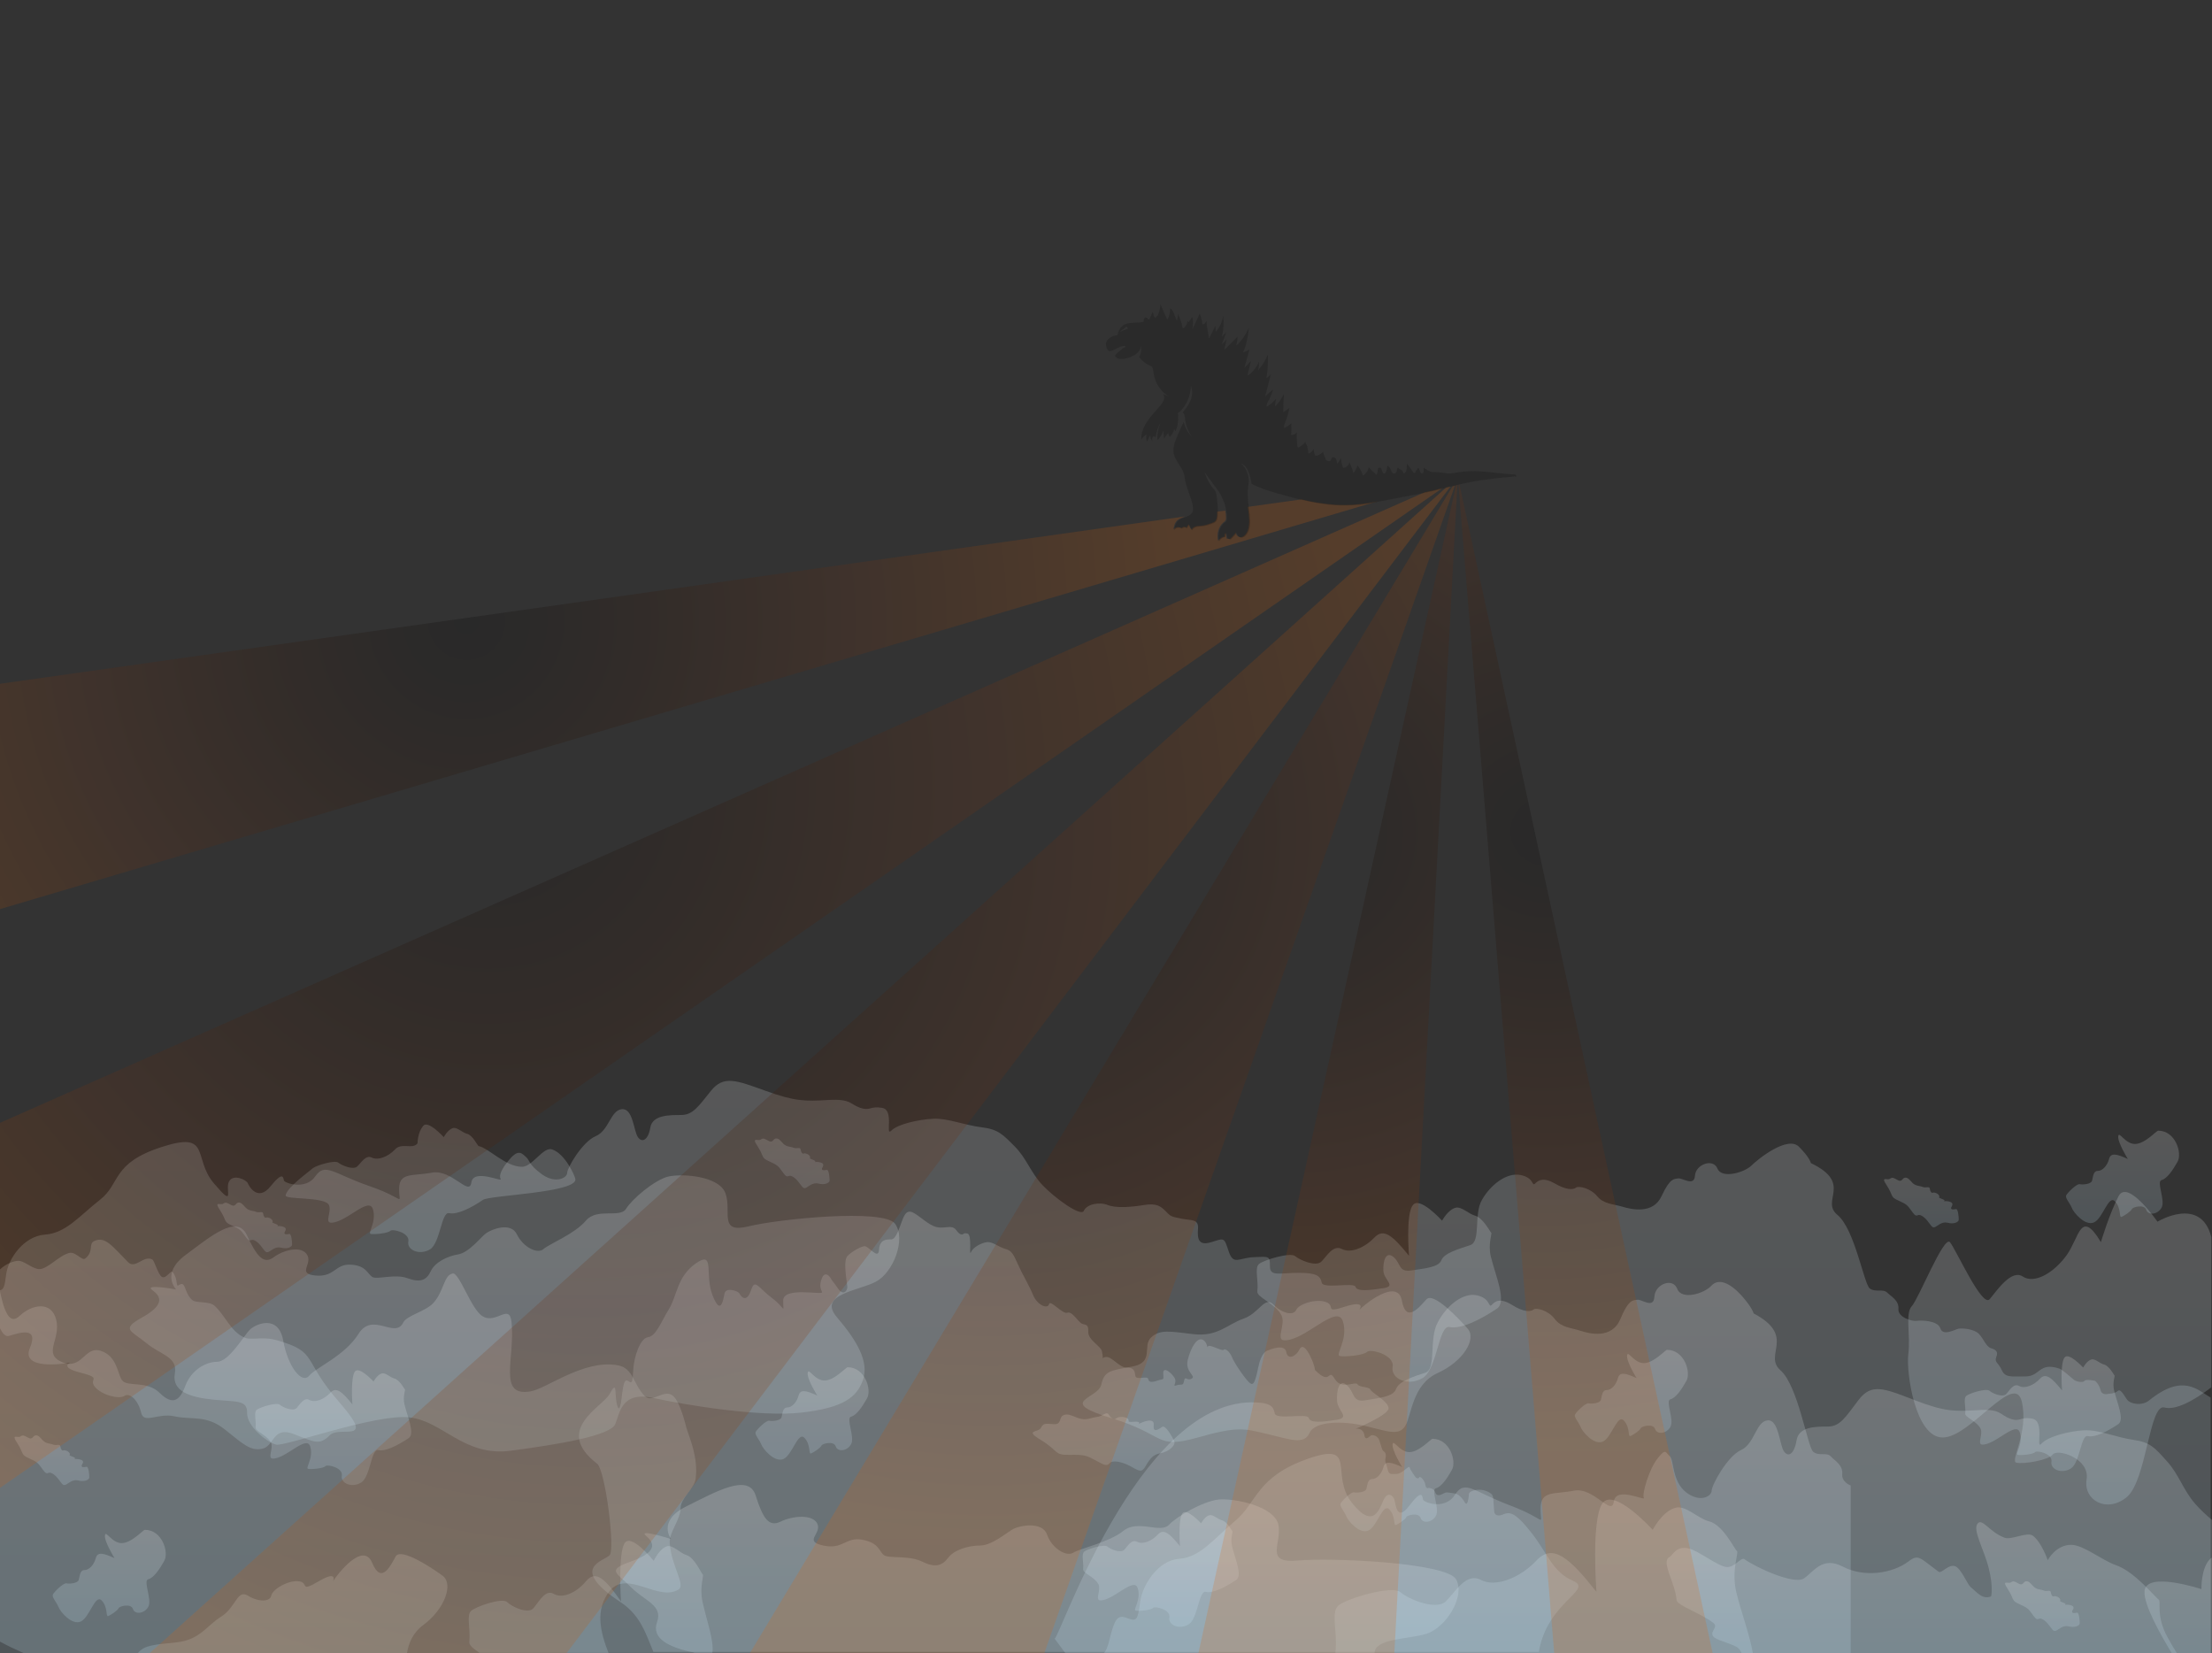 <svg id="master-artboard" xmlns="http://www.w3.org/2000/svg" viewBox="0 0 649 485"><rect x="0" y="0" width="649" height="485" fill="#333333" stroke="none"/><style>.st0{fill:none}.st1,.st2,.st3,.st4,.st5,.st6,.st7{opacity:.18;fill:url(#SVGID_1_);enable-background:new}.st2,.st3,.st4,.st5,.st6,.st7{fill:url(#SVGID_2_)}.st3,.st4,.st5,.st6,.st7{fill:url(#SVGID_3_)}.st4,.st5,.st6,.st7{fill:url(#SVGID_4_)}.st5,.st6,.st7{fill:url(#SVGID_5_)}.st6,.st7{fill:url(#SVGID_6_)}.st7{fill:url(#SVGID_7_)}.st10,.st11,.st12,.st13,.st8,.st9{opacity:.18;fill:url(#SVGID_8_);enable-background:new}.st10,.st11,.st12,.st13,.st9{fill:url(#SVGID_9_)}.st10,.st11,.st12,.st13{fill:url(#SVGID_10_)}.st11,.st12,.st13{fill:url(#SVGID_11_)}.st12,.st13{fill:url(#SVGID_12_)}.st13{fill:url(#SVGID_13_)}.st14,.st15,.st16,.st17,.st18,.st19{opacity:.18;fill:url(#SVGID_14_);enable-background:new}.st15,.st16,.st17,.st18,.st19{fill:url(#SVGID_15_)}.st16,.st17,.st18,.st19{fill:url(#SVGID_16_)}.st17,.st18,.st19{fill:url(#SVGID_17_)}.st18,.st19{fill:url(#SVGID_18_)}.st19{fill:url(#SVGID_19_)}.st20,.st21,.st22,.st23,.st24,.st25{opacity:.18;fill:url(#SVGID_20_);enable-background:new}.st21,.st22,.st23,.st24,.st25{fill:url(#SVGID_21_)}.st22,.st23,.st24,.st25{fill:url(#SVGID_22_)}.st23,.st24,.st25{fill:url(#SVGID_23_)}.st24,.st25{fill:url(#SVGID_24_)}.st25{fill:url(#SVGID_25_)}.st26,.st27,.st28,.st29,.st30,.st31{opacity:.18;fill:url(#SVGID_26_);enable-background:new}.st27,.st28,.st29,.st30,.st31{fill:url(#SVGID_27_)}.st28,.st29,.st30,.st31{fill:url(#SVGID_28_)}.st29,.st30,.st31{fill:url(#SVGID_29_)}.st30,.st31{fill:url(#SVGID_30_)}.st31{fill:url(#SVGID_31_)}.st32{fill:url(#SVGID_32_);fill-opacity:.2}.st33,.st34,.st35{fill:url(#SVGID_33_);fill-opacity:.2}.st34,.st35{fill:url(#SVGID_34_)}.st35{fill:url(#SVGID_35_)}.st36,.st37,.st38{fill:url(#SVGID_36_);fill-opacity:.2}.st37,.st38{fill:url(#SVGID_37_)}.st38{fill:#070707}</style><path class="st0" d="M0 0h649v485H0V0z"/><linearGradient id="SVGID_1_" gradientUnits="userSpaceOnUse" x1="120.69" y1="655.685" x2="120.69" y2="747.37" gradientTransform="matrix(-1 0 0 1 724.988 -306)"><stop offset="0" stop-color="#fff"/><stop offset="1" stop-color="#ccedff"/></linearGradient><path class="st1" d="M559.9 397.2c.7-5.6-1-11.8 1-14 2-2.1 9.4-20.8 11.2-18.8 1.8 2.1 9.5 19.5 11.7 16.7 2.3-2.8 6.4-8.8 9.7-6.6 3.4 2.2 9-1 12.8-6.2s4.1-13.9 10.1-3.9c0 0 2.5-8.4 5.2-13.5s11.4 7.5 11.4 7.5 12.7-7.7 15.8 4.5V407c-5.3 4-10.5 6.8-13.8 5.9-4.4-1.1-5.2 21.5-11 26.3s-12.8 1-11.8-5.2-8.6-9.1-9.9-7.3c-1.3 1.7-8.7 2.9-10.7 2.4-2-.4 3.7-8.8 1.6-17.9-2.1-9.1-15.2 10.6-23.2 10.5-8 .1-10.8-19-10.1-24.5z"/><linearGradient id="SVGID_2_" gradientUnits="userSpaceOnUse" x1="414.968" y1="1845.257" x2="390.574" y2="1891.852" gradientTransform="scale(-1 1) rotate(-27.634 -3029.382 2765.138)"><stop offset="0" stop-color="#fff"/><stop offset="1" stop-color="#ccedff"/></linearGradient><path class="st2" d="M413.4 368.4c-4.7-5.8-7.4-8.3-10.2-5.3-2.8 2.9-6.9 4.7-9.5 3.3-2.6-1.3-4.4 2.1-6 3.7s-6.3-.4-7.7-1.6c-1.4-1.2-9.1 1.1-10.6 2.3-1.4 1.2-.1 4.8-.5 8-.3 1.8 5.4 3.6 7.1 7.1 1.3 2.6-1.8 7.2.8 7.3 6 .2 15.5-10.9 17.2-5.6s-2.4 10-.9 10.2c1.5.3 7-.2 8-1.2.9-1 8.1.8 7.5 4.4s4.7 5.8 8.9 3.2c4.2-2.7 4.6-15.6 7.8-14.9 3.3.7 9-2.1 13.9-5.4 3-2-.4-9.6-1.8-15.3-.9-3.8.5-6.8.1-7-.3-.2-2.4-4.4-4.8-5-1.8-.5-3.9-2.7-5.6-2.3-2.2.5-4 3.8-4 3.8s-6.7-7.4-8.6-4.5c-2.1 2.6-1.1 14.8-1.1 14.8z"/><linearGradient id="SVGID_3_" gradientUnits="userSpaceOnUse" x1="672.12" y1="1954.016" x2="654.718" y2="1987.255" gradientTransform="scale(-1 1) rotate(-27.634 -3029.382 2765.138)"><stop offset="0" stop-color="#fff"/><stop offset="1" stop-color="#ccedff"/></linearGradient><path class="st3" d="M122.5 335.4c-1.4 1.9-4.7-.3-6.6 1.8-2 2.1-4.9 3.3-6.8 2.4-1.8-.9-3.1 1.5-4.3 2.6-1.2 1.1-4.5-.3-5.5-1.1-1-.9-6.5.8-7.5 1.6-1 .9-7.7 5.7-8 8-.2 1.3 11.5.3 12.7 2.8.9 1.9-1.3 5.1.6 5.2 4.3.1 11.1-7.8 12.3-4 1.2 3.8-1.7 7.1-.6 7.3 1.1.2 5-.2 5.7-.9.7-.7 5.8.6 5.3 3.1s3.3 4.2 6.4 2.3c3-1.9 3.3-11.2 5.6-10.6 2.3.5 6.4-1.5 9.9-3.9 2.1-1.4 28.1-2.1 27.1-6.2-.2-1-3-7.3-6.8-8.6-2.6-.9-5.7 5-8.8 5.1-4.9 0-9.8-5.5-12.8-6.1-.3-.1-1.7-3.2-3.4-3.6-1.3-.3-2.8-1.9-4-1.7-1.6.4-2.8 2.7-2.8 2.7s-4.8-5.3-6.1-3.2c-1.6 1.9-1.6 5-1.6 5z"/><linearGradient id="SVGID_4_" gradientUnits="userSpaceOnUse" x1="400.688" y1="605.542" x2="400.688" y2="773.457" gradientTransform="matrix(-1 0 0 1 724.988 -306)"><stop offset="0" stop-color="#fff"/><stop offset="1" stop-color="#ccedff"/></linearGradient><path class="st4" d="M7 485c-2.5-1.1-4.8-2.2-7-3.4V378.5c1.1-.1 1.4-1.3 1.8-4.6.6-4.6 5.1-11.2 11.3-11.7 6.2-.4 10.1-5.4 16.2-10.2 6.2-4.8 3.3-10.7 18.1-15.5s9 3.2 15.4 10.7 3.1 1.7 4.4-.6c1.2-2.3 5.1-.5 5.5.5s3 5.5 6.7.9 3.7-2.5 3.9-1.7c.2.8 6.4 2.9 9.2-1.2 2.9-4.2 5.3-.8 16 2.9s8.6 5.8 8.6.8 3.9-3.7 9.7-4.8c5.8-1 10.9 7.1 11.5 2.9.6-4.2 9.2 0 8.6-1-.6-1 .2-3 2.7-5.9s3.5-1.7 4.7-.6c1.2 1 .6 2.1 4.7 5.1 4.1 2.9 7.4 1 7.4-.4 0-1.5 4.5-9.2 8.4-10.8 3.9-1.7 4.3-7.5 7.6-7.9s3.5 6.2 4.7 8.1 3.1 1 3.7-2.7c.6-3.7 5.5-3.7 9-3.7s5.1-2.5 8.8-7.1 7.4-3.1 16 0 11.5 3.1 18.3 2.7 6.4 1.2 9.5 2.3c3.1 1 2.7-.6 6.4 0s.8 8.5 2.7 6.7c1.8-1.9 8-3.3 12.3-3.5s9.2 1.9 14.2 2.5c4.9.6 6.2 2.1 9.7 5.6s4.7 7.7 8.2 11.4c3.5 3.7 11.3 9.4 12.1 7.5.8-1.9 4.5-2.7 7-1.7s7 .6 10.7 0 4.9.4 6.4 1.9c1.4 1.5 1.6 1.5 4.5 2.1s5.1 0 4.9 2.9 0 5.2 3.9 4 3.7-1.5 5.1 2.7 2.9 1.9 7.4 1.7c4.5-.2 4.7-.4 4.7 2.7s2.9 1.9 8.4 1.9 6.4 1 6.8 2.9 9.5-.2 9.9 1.2c.4 1.5 4.3 1 8.2.4s.2-2.3 0-5 .6-6 2.9-4.2c2.3 1.9 1.4 4.6 5.3 4s8-.9 8.8-3 5.1-3.3 8.4-4.4c3.3-1 1-9 3.5-13.3 2.5-4.4 7.2-8.1 11.3-7.3 4.1.8 3.3 3.5 4.3 2.5s2.5-1.9 5.8 0 5.3 1.9 6.2 1.2c.8-.6 4.3.2 6.2 2.5 1.8 2.3 4.7 2.3 7.4 3.1 2.7.8 9 2.3 11.5-3.1s3.7-5 4.9-5.2c1.2-.2 4.7 2.5 4.9-.8.2-3.3 5.3-5.2 6.6-2.1 1.2 3.1 7.8 1.2 9.9-.8 2.1-2.1 10.7-8.9 14-5.6s3.5 4.8 3.5 4.8c12.5 6 2.7 11 7.8 15.2s7.8 20.4 9.5 21.6c1.6 1.2 3.9 0 5.1 1.2 1.2 1.2 3.5 2.3 3.3 4.8s4.1 3.7 5.3 3.5 6.2-.2 7 2.2c.8 2.4 4.3.3 5.3.1 1-.2 4.5 0 6 1.5 1.4 1.5 2.1 3.7 3.5 4.2 1.4.4 2.3 1 1.6 2.6-.6 1.6.6 1.6 1.6 3.8 1 2.3 2.7 1.9 7 1.9s3.9-4.3 9.9-2.3c1.1.4 3.5 2.7 4.3 3.3.8.6 2.7.9 3.1.3.4-.6 3.1 0 3.1 0s1.2 1 1.6 2.7c.4 1.7 2.3 1.1 2.3 1.1s1.8 0 2.7-.8c.8-.8 1.6.8 2.7 2.4 1 1.5 4.6 2 6.6.3 9.9-8 14.2-3 18-.8v75H7z"/><linearGradient id="SVGID_5_" gradientUnits="userSpaceOnUse" x1="475.685" y1="831.227" x2="487.649" y2="911.334" gradientTransform="scale(-1 1) rotate(8.494 3437.369 -3631.338)"><stop offset="0" stop-color="#fff"/><stop offset="1" stop-color="#ccedff"/></linearGradient><path class="st5" d="M51.7 378.3s-4.6-4.7 2.7-10.1 15.1-12.1 18-5.9 4.9 8.7 7.8 6.6c2.9-2.2 8.2-3.6 9.9-.8 1.7 2.8-3.1 5.6 2.5 6.1s5.7-3.4 10.2-3.2c4.6.2 5 2.7 6.4 3.6s6.7-1 10.4.4c3.8 1.4 5.6.5 6.8-2.1 1.2-2.6 4.9-4.4 8-4.9 3.2-.5 6.7-5.1 8.2-6.2s7.3-3.5 9.1.4c1.9 3.8 6.1 5.8 7.8 4.2 1.7-1.5 9.1-4.4 12.4-8.3 3.3-3.9 10-.6 11.8-3.5s8.2-8.3 12.2-9.4c4.1-1 15.2-.3 17 5s-2.1 11.7 6.6 9.6c8.8-2.2 39.8-5.3 43.1-.8s-.5 14.3-5.6 17-17.3 3.7-11.4 10.5c5.9 6.9 9.4 13 7.6 18.3-1.8 5.2-5.9 8.2-18 9.6s-34.1-2.2-43.5-4.3c-9.4-2-9.8 4.3-11.2 7.7-1.4 3.4-17 6-30.7 7.8s-19.8-8.7-29.7-9.8c-9.9-1.1-36.4 8.6-39.1 8-2.7-.7-8.6-5.4-8.5-9.3s-3.1-3.2-10-3.9c-6.9-.7-12.1-2.5-11.2-7.6.9-5.1-4.1-5.4-8.5-9.1-4.4-3.6-7.4-3.9-1.1-7.4s5.9-6 3-8c-2.7-2 7-.2 7-.2z"/><linearGradient id="SVGID_6_" gradientUnits="userSpaceOnUse" x1="557.405" y1="797.958" x2="547.397" y2="841.138" gradientTransform="scale(-1 1) rotate(-13.05 -1740.48 4662.649)"><stop offset="0" stop-color="#fff"/><stop offset="1" stop-color="#ccedff"/></linearGradient><path class="st6" d="M398.8 384.3s2.3-3-4.1-1c-6.4 2.1-2.7-.2-5.6-1.3-2.9-1.1-8 .5-8.8 2.3s-4.2 1-6.7-1.6c-2.6-2.6-4.1 2.6-8.9 4.2-4.7 1.7-7.5 5.3-14.5 4.5-6.9-.8-9.9-1.5-12.5 1s1.1 7.3-5.5 8.5-8.2 1.3-9.1 5.4c-1 4.1-13.3 4.8 2.9 9.7 16.2 4.9 12.8 9.2 25.1 5.8 12.2-3.5 14-2.7 20.8-1.1 6.7 1.6 10.7 3.2 12.3-.3 1.6-3.6 9.9-3.6 16.3-2.1s9.9 3.1 11.8 0 2-12.1 9.5-15.5 11.4-9.9 8.9-12.9c-2.5-2.9-10.1-11-12.2-8.7s-6 7.2-7.2.3c-1.3-6.7-11 1.2-12.5 2.8z"/><linearGradient id="SVGID_7_" gradientUnits="userSpaceOnUse" x1="298.788" y1="684.649" x2="298.788" y2="793.796" gradientTransform="matrix(-1 0 0 1 724.988 -306)"><stop offset="0" stop-color="#fff"/><stop offset="1" stop-color="#ccedff"/></linearGradient><path class="st7" d="M367.1 411.4c5.6 0 6.5 1.1 6.9 3.2s9.6-.2 10 1.4 4.4 1.1 8.3.5c3.9-.7.2-2.5 0-5.5s.6-6.7 2.9-4.6 1.5 5.1 5.4 4.4c4-.7 8.2-1 9-3.3s5.2-3.7 8.6-4.8c3.3-1.1 1-9.9 3.6-14.7 2.5-4.8 7.3-8.9 11.5-8s3.3 3.9 4.4 2.8c1-1.1 2.5-2.1 5.9 0 3.3 2.1 5.4 2.1 6.3 1.4.8-.7 4.4.2 6.3 2.8 1.9 2.5 4.8 2.5 7.5 3.4s9.2 2.5 11.7-3.4c2.5-6 3.8-5.5 5-5.7 1.3-.2 4.8 2.8 5-.9.2-3.7 5.4-5.7 6.7-2.3 1.3 3.4 7.9 1.4 10-.9s5.4-.9 8.8 2.8c3.3 3.7 3.6 5.3 3.6 5.3 12.7 6.7 2.7 12.2 7.9 16.7 5.2 4.6 7.9 22.5 9.6 23.9 1.7 1.4 4 0 5.2 1.4 1.3 1.4 3.6 2.5 3.3 5.3-.1 1.5 1.1 2.6 2.5 3.2V485H312.6l-3.2-4.3c1.2.8 24.3-69 57.7-69.3z"/><linearGradient id="SVGID_8_" gradientUnits="userSpaceOnUse" x1="102.243" y1="637.7" x2="102.243" y2="664.916" gradientTransform="matrix(-1 0 0 1 724.988 -306)"><stop offset="0" stop-color="#fff"/><stop offset="1" stop-color="#ccedff"/></linearGradient><path class="st8" d="M624.3 340c-3.3-1.5-5-1.9-5.5 0s-1.9 3.5-3.3 3.5-1.4 1.9-1.7 2.9-2.8 1.2-3.6 1c-.9-.2-3.6 2.5-4 3.3-.3.8 1 2.1 1.6 3.5.5 1.5 4 5.6 6.6 4.4s4.2-8.1 6.1-6.2c1.9 1.9 1.2 4.8 1.9 4.6.7-.2 2.9-1.7 3.1-2.3.2-.6 3.6-1.5 4.2.2.5 1.7 3.3 1.5 4.5-.6s-1.6-7.7 0-8.1 3.3-2.9 4.7-5.4-.6-9.1-5.7-9.1c-.5 0-3.9 3.9-6.8 3.9s-4.7-3.9-4.9-2.3c-.3 1.7 2.8 6.7 2.8 6.7z"/><linearGradient id="SVGID_9_" gradientUnits="userSpaceOnUse" x1="238.588" y1="707.259" x2="238.588" y2="784.818" gradientTransform="matrix(-1 0 0 1 724.988 -306)"><stop offset="0" stop-color="#fff"/><stop offset="1" stop-color="#ccedff"/></linearGradient><path class="st9" d="M323.8 485c.6-.5 1.2-1.7 1.7-3.9 1.5-6 2.3-7.6 5.2-6.4 2.9 1.1 3.1.5 3.8-4.6.6-5 5.2-12.4 11.5-12.8 6.3-.5 10.2-6 16.5-11.2 6.3-5.3 6.1-12.8 21.1-18.1 15-5.3 6.5 4.6 13 12.8 6.5 8.3 8.2 1.6 9.4-.9 1.3-2.5 2.7-1.1 3.1 0s.6 6.9 4.4 1.8c3.8-5 3.8-2.8 4-1.8.2.9 6.5 3.2 9.4-1.4s5.4-.9 16.3 3.2 8.8 6.4 8.8.9 4-4.1 9.8-5.3c5.9-1.1 11.1 7.8 11.7 3.2.6-4.6 9.4 0 8.8-1.1s1.5-8.3 4-11.5 2.3-1.8 3.6-.7c1.3 1.1.6 7.3 4.8 10.6 4.2 3.2 7.5 1.1 7.5-.5s4.6-10.1 8.6-11.9c4-1.8 4.4-8.3 7.7-8.7 3.3-.5 3.6 6.9 4.8 8.9 1.3 2.1 3.1 1.1 3.8-3 .6-4.1 5.6-4.1 9.2-4.1 3.6 0 5.2-2.8 9-7.8s7.5-3.4 16.3 0 11.7 3.4 18.6 3c6.9-.5 6.5 1.4 9.6 2.5s2.7-.7 6.5 0 .8 9.4 2.7 7.3 8.2-3.7 12.5-3.9c4.4-.2 9.4 2.1 14.4 2.8 5 .7 6.3 2.3 9.8 6.2 3.6 3.9 4.8 8.5 8.4 12.6 1.3 1.5 3.1 3.2 4.9 4.7V485H323.8z"/><linearGradient id="SVGID_10_" gradientUnits="userSpaceOnUse" x1="272.053" y1="745.79" x2="272.053" y2="791.035" gradientTransform="matrix(-1 0 0 1 724.988 -306)"><stop offset="0" stop-color="#fff"/><stop offset="1" stop-color="#ccedff"/></linearGradient><path class="st10" d="M391.8 484.8c.8-5.5-1.5-11.7.9-13.8 2.5-2.1 15.8-6 18.2-3.9 2.4 2.1 10.4 5.4 13.3 2.7 2.8-2.7 5.9-8.6 10.3-6.3s11.6-.7 16.3-5.7c4.8-5.1 9.6-.9 17.6 9.2 0 0-1.6-20.9 1.7-25.9s14.8 7.7 14.8 7.7 2.9-5.6 6.8-6.5c3-.7 6.5 3.2 9.7 4 4.2 1 7.6 8.4 8.2 8.7.7.3-1.7 5.5-.2 12 1.4 5.8 4 12.7 4.9 18.1H391.8v-.3z"/><linearGradient id="SVGID_11_" gradientUnits="userSpaceOnUse" x1="85.945" y1="763.052" x2="85.945" y2="791.052" gradientTransform="matrix(-1 0 0 1 724.988 -306)"><stop offset="0" stop-color="#fff"/><stop offset="1" stop-color="#ccedff"/></linearGradient><path class="st11" d="M637.2 485c-3.4-5.6-8.3-14.3-8-18.2.4-6 16.7-.6 16.7-.6s-.2-6.4 2.7-9c.1-.1.2-.2.3-.2v28h-11.7z"/><linearGradient id="SVGID_12_" gradientUnits="userSpaceOnUse" x1="672.787" y1="669.863" x2="672.787" y2="731.584" gradientTransform="matrix(-1 0 0 1 724.988 -306)"><stop offset="0" stop-color="#fff"/><stop offset="1" stop-color="#ccedff"/></linearGradient><path class="st12" d="M0 372.4c1.3-1.2 3-2.2 5-2.5 1.9-.3 4 2.1 6.3 2.4 2.4.3 5.9-3.9 8.9-4.7 2-.6 3.8 2.4 4.8 1.6 2.6-2 .9-4.3 2.6-5.1 3.3-1.6 5.4 1.6 10 6.2 2.1 2.1 4.6-2.2 7.1-.8.6.3 1.7 4.5 2.8 5.1 1.3.7 2.6-2.2 3.2-1.4 1.7 2.3.7 4.5 1.8 3.8 2.1-1.4 1.4 2.1 3.8 4.3 1.2 1.2 5.1.2 6.8 1.9 3.1 3 4.6 7.3 8.4 9.1 2.2 1.1 5.3-.4 9.8.9 12.2 3.5 7.1 5.4 18.2 18.1s.3 6.8-2.7 9.7c-3 3-4.3 2.2-10.6-.3-6.2-2.4-5.7 3.5-9.2 4.3s-5.7-1.4-11.1-5.7c-5.4-4.3-9.8-2.7-14.7-3.8-4.9-1.1-9 2.4-9.8-1.1s-3.3-6-4.9-4.9c-1.6 1.1-6.8-.3-8.7-2.7-1.9-2.4 2.4-2.4-4.1-4.1-6.5-1.6-3-3-3-3-2.2.5-14.7 2.2-11.9-4.3 2.7-6.5-3.3-4.3-6.2-3.5-1 .3-1.8-.7-2.6-2.2v-17.3z"/><linearGradient id="SVGID_13_" gradientUnits="userSpaceOnUse" x1="408.5" y1="661.599" x2="408.5" y2="791.035" gradientTransform="matrix(-1 0 0 1 724.988 -306)"><stop offset="0" stop-color="#fff"/><stop offset="1" stop-color="#ccedff"/></linearGradient><path class="st13" d="M178.9 456.2c1.6-1.8-1.3-24.9-3.7-26.8-13-10 1.6-16.6 3.7-20.5 2.1-3.9 1.5-.7 1.9 2s1.1 3.6 1.6-.9c.5-4.4.9-5.6 2-4.8 1.1.8 1.2.3 1.4-3.4.2-3.7 2-9.2 4.3-9.5 2.4-.3 3.8-4.4 6.2-8.3s2.3-9.5 7.9-13.4c5.7-3.9 2.4 3.4 4.9 9.5 2.4 6.1 3.1 1.2 3.5-.7.5-1.9 4-.6 4.3 0 .9 1.7 2.4 2.4 3.5-1s2-.7 6.1 2.4 3.3 4.8 3.3.7 11.6-1.5 11.4-2.4c-.2-.8-1-1.6-.1-4s2.4-.7 2.8.2c.5.8.3.3 1.9 2.6 1.6 2.4 2.8.8 2.8-.3 0-1.2-1.4-7.8.1-9.2 1.5-1.4 3.5-2.5 4.8-2.8s4.2 4.2 4.4 1.1 2.1-3.1 3.5-3.1c1.3 0 2-2 3.4-5.8 1.4-3.7 2.8-2.5 6.1 0s4.4 2.5 7 2.2 2.4 1 3.6 1.9c1.2.8 1-.5 2.4 0s.3 7 1 5.4c.7-1.5 3.1-2.7 4.7-2.9 1.6-.2 3.5 1.5 5.4 2s2.4 1.7 3.7 4.6c1.3 2.9 3.1 5.8 4.4 8.9s4.3 4.2 4.7 2.7c.3-1.5 4 3.1 5.4 2.5 1.4-.5 3.1 2.7 4.2 3.2s2 0 1.9 2.4 3.7 4.2 4 5.7c.7 3.4-.5 1.8 1.2 1.7 1.7-.2 3.9 3.1 6 3.1s2.4.8 2.6 2.4c.2 1.5 3.6-.2 3.8 1 .2 1.2 1.6.8 3.1.3s1.4.2 1.3-2 2.4-.2 3.3 1.3-.9 2.7.6 2.2 1.9.4 2.2-1.3c.3-1.7 1 .2 2.3-.7 1.3-.8-2.1-1.9-1.2-5.5s2.7-6.6 4.3-5.9c1.6.7 1.3 2.9 1.6 2 .4-.8 4.2 1.5 4.6 1 .3-.5 1.6.2 2.4 2 .7 1.9 4.4 7.2 5.4 7.8 1 .7 1.5-.4 2.4-4.8s2.6-4.8 3-4.9c.5-.2 4.8-2 5.2.6.5 2.5 3 1 3.8-.7s2-.7 3.3 2 1.3 3.9 1.3 3.9c4.8 4.9 3.8-.8 5.8 2.6s6 .6 6.7 1.6c.6 1 3.3.6 3.8 1.6s5.4 3.5 5.3 5.5-10.2 6.2-9.8 6c.5-.2 2.4-.2 2.7 1.8.3 2 1.6.2 2 .1.4-.2 1.7 0 2.3 1.2.5 1.2.8 3.1 1.3 3.4s.9.8.6 2.1c-.2 1.3.2 1.3.6 3.1.4 1.9 1 1.5 2.7 1.5 1.6 0 3.6-2.7 3.8-1.9.2.8 1.3 2.2 1.6 2.7.3.5 1 .7 1.2.2s1.6.8 1.8 2.2c.2 1.3.9.9.9.9s1.6 0 2 1.3 1.6.8 2.5.3 1.3-.2 3.1 0 3.1 2.7 3.1 2.7c.3.5.9 1 1.2-2.6.1-.9 3.7-2.1 6.5 0 .9.7.6 2.6.9 5.2.2 1.8 2.3 1 2.3 1 2.1-.9 3.5-1.2 8.5 5.1s6.2 11.6 12.4 14.3c6 2.6-7.7 6.2-10.1 20.8H191.7c-2.2-5.2-3.7-10.6-9.5-14.5-15.7-10.3-4.9-12.1-3.3-13.9z"/><linearGradient id="SVGID_14_" gradientUnits="userSpaceOnUse" x1="551.675" y1="753.505" x2="551.675" y2="786.412" gradientTransform="matrix(-1 0 0 1 724.988 -306)"><stop offset="0" stop-color="#fff"/><stop offset="1" stop-color="#ccedff"/></linearGradient><path class="st14" d="M137.7 481.6c.4-3.6-.9-7.7.5-9s9.2-4 10.6-2.6c1.4 1.4 6.1 3.6 7.7 1.8 1.6-1.8 3.5-5.7 6-4.2 2.6 1.5 6.7-.4 9.5-3.8 2.8-3.3 5.6-.6 10.2 6 0 0-.9-13.7 1-17s8.6 5.1 8.6 5.1 1.7-3.7 4-4.3c1.7-.4 3.8 2.1 5.6 2.6 2.4.7 4.4 5.5 4.8 5.7.4.2-1 3.6-.1 7.9 1.1 5.2 3.5 11.6 2.9 15.1h-68.3c-1.7-1.2-3.2-2.2-3-3.3z"/><linearGradient id="SVGID_15_" gradientUnits="userSpaceOnUse" x1="420.661" y1="746.924" x2="420.661" y2="796.257" gradientTransform="matrix(-1 0 0 1 724.988 -306)"><stop offset="0" stop-color="#fff"/><stop offset="1" stop-color="#ccedff"/></linearGradient><path class="st15" d="M192.8 475.8c1.7-4.9-3.5-6-7.7-10.2-4.2-4.3-7.3-4.9 0-7.5s7.3-5.1 4.5-7.5c-2.8-2.3 7.3.9 7.3.9s-4.2-5.3 4.5-9.6 18.2-9.8 20.3-3.2c2.1 6.6 3.8 9.4 7.3 7.7 3.5-1.7 9.4-2.3 10.8.6 1.4 3-4.2 5.1 1.7 6.4s6.6-2.6 11.5-1.7c4.9.9 4.9 3.4 6.3 4.5s7.3 0 11.2 1.9c3.8 1.9 5.9 1.3 7.7-1.1 1.7-2.3 5.9-3.6 9.4-3.6s8-4 9.8-4.9c1.7-.9 8.4-2.3 9.8 1.7s5.6 6.6 7.7 5.3c2.1-1.3 10.5-3 14.7-6.4s10.8.8 13.3-1.7c2.4-2.6 10.1-7 14.7-7.5 4.5-.4 16.4 1.9 17.5 7.5 1 5.5-4.2 11.3 5.6 10.4 9.8-.9 43.7.6 46.5 5.5s-2.8 14.1-8.7 16c-5 1.6-15.1 1.3-15.2 5.6H203.9c-.1 0-.2 0-.3-.1-7.3-1.5-12.6-4.1-10.8-9z"/><linearGradient id="SVGID_16_" gradientUnits="userSpaceOnUse" x1="622.863" y1="679.59" x2="622.863" y2="791.1" gradientTransform="matrix(-1 0 0 1 724.988 -306)"><stop offset="0" stop-color="#fff"/><stop offset="1" stop-color="#ccedff"/></linearGradient><path class="st16" d="M5.8 386c3.5-3.3 9.3-4.5 10.7 1.2 1.4 5.8-4.1 9.9 1.7 12.4 5.9 2.5 6.6-4.9 11.4-3.3s4.8 6.6 6.2 8.6c1.4 2.1 7.3 0 11 3.7 3.8 3.7 5.9 2.5 7.6-2.1 1.7-4.5 5.9-7 9.3-7 3.5 0 7.9-7.8 9.7-9.5 1.7-1.6 8.3-4.5 9.7 3.3 1.4 7.8 5.5 12.8 7.6 10.3s10.4-5.8 14.5-12.3c4.1-6.6 10.7 1.6 13.1-3.3 1-2.1 6.7-3.3 8.9-5.8 3.1-3.5 3-8.1 5.6-8.6 2-.4 5.5 10.8 8.9 12.6 4 2.3 7.8-4.1 8.4 1.8 1 10.7-4.1 21.8 5.5 20.2 4.8-.8 15.6-9.4 25.5-7.7 4.8.8 4.5 5.4 8.1 9.1 2.1 2.1 5.4-2 8-.3 2.2 1.4 3.9 8.5 4.2 9.6.9 3 3.5 8.6 2.7 14.9-.3 2.8-4.3 5.6-4.4 8.5 0 3.6-3.5 7.2-3.2 10.5.5 6.7 4.7 12.1 2.6 13.5-5.9 3.7-15.1-5.9-20.2.4-4.4 5.5-2.8 12-.3 18.4H0V378.9c1.5 7.1 3.2 9.6 5.8 7.1z"/><linearGradient id="SVGID_17_" gradientUnits="userSpaceOnUse" x1="639.157" y1="761.856" x2="639.157" y2="791.035" gradientTransform="matrix(-1 0 0 1 724.988 -306)"><stop offset="0" stop-color="#fff"/><stop offset="1" stop-color="#ccedff"/></linearGradient><path class="st17" d="M51.9 481.8c6.9-.8 8.8-5 13.1-7.6 4.2-2.7 4.6-8 7.7-6.1s6.5 1.9 6.9 0 5-4.6 8.1-4.2 0 3.4 5.8 0 4.2 0 4.2 0c1.2-1.9 8.8-11.9 11.5-5.4s5.4.8 6.9-1.9 10.7 3.4 13.8 5.7c3.1 2.3.8 9.6-5.8 14.5-3 2.2-4.2 5.3-4.7 8.2h-79c2-2.5 5.1-2.5 11.5-3.2z"/><linearGradient id="SVGID_18_" gradientUnits="userSpaceOnUse" x1="161.147" y1="752.469" x2="161.147" y2="791.035" gradientTransform="matrix(-1 0 0 1 724.988 -306)"><stop offset="0" stop-color="#fff"/><stop offset="1" stop-color="#ccedff"/></linearGradient><path class="st18" d="M503 480.4c-1.9-1.5 1.3-2.9-.2-4.2-3.4-2.8-10.8-5.2-10.9-6.8-.3-4.9-4.7-11.3-2.1-12.6 1.1-.6 2-3.5 5.8-2.5 2.8.7 8.3 5.1 10.9 5.4 2.4.3 4.3-3 5.3-2.3 3.5 2.5 14.4 7.5 17.4 5.7 2.9-1.9 5.4-6.7 11.5-3.5s14.4 2.1 19.2-1.5c3-2.3 3.3-1.1 8.9 3 .9.6 2.9-2.4 4.9-1.6 1.7.7 3.5 5.2 4.4 6 1.9 1.6 3.6 3.9 6.1 2.8 0 0 .7-2.6-.7-8.2-1.3-5.4-4.8-11.2-3.3-13.1 1.4-1.8 3.4 2.4 7.9 4.1 2 .8 6.6-1.8 8.3-.6 2.6 1.9 4.4 7.2 4.4 7.2s2.4-4.6 7-4.5c3.6.1 9 4.6 13.1 6 5.5 1.9 11.6 9.6 12.4 10 .9.5-.9 4.8 2.7 11.2.8 1.5 1.7 3 2.7 4.6H511c-.2-.5-.5-1-.9-1.4-.9-1.1-5.8-2.2-7.1-3.2z"/><linearGradient id="SVGID_19_" gradientUnits="userSpaceOnUse" x1="161.248" y1="651.294" x2="161.248" y2="665.962" gradientTransform="matrix(-1 0 0 1 724.988 -306)"><stop offset="0" stop-color="#fff"/><stop offset="1" stop-color="#ccedff"/></linearGradient><path class="st19" d="M570.3 352.4s.8-.2-.6-.7c-1.4-.5-.4-.4-.8-1-.3-.6-1.4-1-1.8-.8-.4.2-.8-.4-.9-1.2-.1-.8-1.1-.1-2.1-.5s-2-.2-3-1.2c-1-1.1-1.4-1.6-2.2-1.5s-.8 1.4-2.1.7-1.5-.9-2.3-.4c-.7.6-2.9-1-.9 2 2 3.1.9 3.3 3.4 4.4s2.7 1.5 3.6 2.7c.9 1.2 1.3 2 2.1 1.6s2.2.8 3 1.9c.9 1.1 1.2 1.9 2 1.6.7-.3 2-1.7 3.7-1.3 1.7.5 3.3-.1 3.3-.9s-.2-3.2-.8-3.1c-.7.1-2 .4-1.2-.9.8-1.5-2-1.5-2.4-1.4z"/><linearGradient id="SVGID_20_" gradientUnits="userSpaceOnUse" x1="246.343" y1="702.033" x2="246.343" y2="729.25" gradientTransform="matrix(-1 0 0 1 724.988 -306)"><stop offset="0" stop-color="#fff"/><stop offset="1" stop-color="#ccedff"/></linearGradient><path class="st20" d="M480.2 404.3c-3.3-1.5-5-1.9-5.5 0s-1.9 3.5-3.3 3.5-1.4 1.9-1.7 2.9c-.3 1-2.8 1.2-3.6 1-.9-.2-3.6 2.5-4 3.3-.3.8 1 2.1 1.6 3.5.5 1.5 4 5.6 6.6 4.4s4.2-8.1 6.1-6.2 1.2 4.8 1.9 4.6c.7-.2 2.9-1.7 3.1-2.3.2-.6 3.6-1.5 4.2.2.5 1.7 3.3 1.5 4.5-.6s-1.6-7.7 0-8.1 3.3-2.9 4.7-5.4c1.4-2.5-.6-9.1-5.7-9.1-.5 0-3.9 3.9-6.8 3.9s-4.7-3.9-4.9-2.3c-.3 1.8 2.8 6.7 2.8 6.7z"/><linearGradient id="SVGID_21_" gradientUnits="userSpaceOnUse" x1="692.943" y1="754.8" x2="692.943" y2="782.015" gradientTransform="matrix(-1 0 0 1 724.988 -306)"><stop offset="0" stop-color="#fff"/><stop offset="1" stop-color="#ccedff"/></linearGradient><path class="st21" d="M33.6 457.1c-3.3-1.5-5-1.9-5.5 0s-1.9 3.5-3.3 3.5-1.4 1.9-1.7 2.9c-.3 1-2.8 1.2-3.6 1-.9-.2-3.6 2.5-4 3.3-.3.8 1 2.1 1.6 3.5.5 1.5 4 5.6 6.6 4.4s4.2-8.1 6.1-6.2c1.9 1.9 1.2 4.8 1.9 4.6.7-.2 2.9-1.7 3.1-2.3.2-.6 3.6-1.5 4.2.2.5 1.7 3.3 1.5 4.5-.6s-1.6-7.7 0-8.1 3.3-2.9 4.7-5.4-.6-9.1-5.7-9.1c-.5 0-3.9 3.9-6.8 3.9s-4.7-3.9-4.9-2.3c-.3 1.7 2.8 6.7 2.8 6.7z"/><linearGradient id="SVGID_22_" gradientUnits="userSpaceOnUse" x1="315.143" y1="728.1" x2="315.143" y2="755.316" gradientTransform="matrix(-1 0 0 1 724.988 -306)"><stop offset="0" stop-color="#fff"/><stop offset="1" stop-color="#ccedff"/></linearGradient><path class="st22" d="M411.4 430.4c-3.3-1.5-5-1.9-5.5 0s-1.9 3.5-3.3 3.5-1.4 1.9-1.7 2.9c-.3 1-2.8 1.2-3.6 1-.9-.2-3.6 2.5-4 3.3-.3.8 1 2.1 1.6 3.5.5 1.5 4 5.6 6.6 4.4s4.2-8.1 6.1-6.2 1.2 4.8 1.9 4.6c.7-.2 2.9-1.7 3.1-2.3.2-.6 3.6-1.5 4.2.2.5 1.7 3.3 1.5 4.5-.6s-1.6-7.7 0-8.1 3.3-2.9 4.7-5.4c1.4-2.5-.6-9.1-5.7-9.1-.5 0-3.9 3.9-6.8 3.9s-4.7-3.9-4.9-2.3c-.3 1.7 2.8 6.7 2.8 6.7z"/><linearGradient id="SVGID_23_" gradientUnits="userSpaceOnUse" x1="486.743" y1="707.1" x2="486.743" y2="734.316" gradientTransform="matrix(-1 0 0 1 724.988 -306)"><stop offset="0" stop-color="#fff"/><stop offset="1" stop-color="#ccedff"/></linearGradient><path class="st23" d="M239.8 409.4c-3.3-1.5-5-1.9-5.5 0s-1.9 3.5-3.3 3.5-1.4 1.9-1.7 2.9-2.8 1.2-3.6 1c-.9-.2-3.6 2.5-4 3.3-.3.8 1 2.1 1.6 3.5.5 1.5 4 5.6 6.6 4.4s4.2-8.1 6.1-6.2c1.9 1.9 1.2 4.8 1.9 4.6.7-.2 2.9-1.7 3.1-2.3.2-.6 3.6-1.5 4.2.2.5 1.7 3.3 1.5 4.5-.6s-1.6-7.7 0-8.1 3.3-2.9 4.7-5.4-.6-9.1-5.7-9.1c-.5 0-3.9 3.9-6.8 3.9s-4.7-3.9-4.9-2.3c-.4 1.7 2.8 6.7 2.8 6.7z"/><linearGradient id="SVGID_24_" gradientUnits="userSpaceOnUse" x1="-13.975" y1="797.122" x2="-6.834" y2="812.193" gradientTransform="scale(-1 1) rotate(25.353 681.351 -82.831)"><stop offset="0" stop-color="#fff"/><stop offset="1" stop-color="#ccedff"/></linearGradient><path class="st24" d="M334 417.8s1.1-.9-1.4-.7c-2.4.2-.9-.3-1.8-1-.9-.6-2.8-.5-3.3 0-.4.5-1.6 0-2.2-1.1-.7-1.1-1.7.5-3.5.7s-3.1 1.2-5.5.3c-2.3-.9-3.3-1.4-4.5-.7-1.1.7-.3 2.7-2.7 2.5-2.4-.2-3-.3-3.7 1.1s-5.1.5.1 3.6c5.2 3.2 3.7 4.4 8.3 4.3 4.6-.1 5.1.3 7.4 1.5 2.2 1.1 3.4 2.1 4.3 1s3.8-.4 5.9.7 3.2 2 4.1 1c.9-.9 1.8-4.1 4.7-4.6 2.9-.5 4.9-2.5 4.3-3.7s-2.5-4.7-3.5-4.1c-.9.6-2.8 2-2.5-.5.3-2.6-3.8-.7-4.5-.3z"/><linearGradient id="SVGID_25_" gradientUnits="userSpaceOnUse" x1="492.548" y1="639.801" x2="492.548" y2="654.469" gradientTransform="matrix(-1 0 0 1 724.988 -306)"><stop offset="0" stop-color="#fff"/><stop offset="1" stop-color="#ccedff"/></linearGradient><path class="st25" d="M239 340.9s.8-.2-.6-.7c-1.4-.5-.4-.4-.8-1-.3-.6-1.4-1-1.8-.8-.4.2-.8-.4-.9-1.2-.1-.8-1.1-.1-2.1-.5s-2-.2-3-1.2c-1-1.1-1.4-1.6-2.2-1.5s-.8 1.4-2.1.7-1.5-.9-2.3-.4c-.7.6-2.9-1-.9 2 2 3.1.9 3.3 3.4 4.4s2.7 1.5 3.6 2.7c.9 1.2 1.3 2 2.1 1.6s2.2.8 3 1.9c.9 1.1 1.2 1.9 2 1.6.7-.3 2-1.7 3.7-1.3 1.7.5 3.3-.1 3.3-.9s-.2-3.2-.8-3.1c-.7.1-2 .4-1.2-.9.8-1.5-1.9-1.5-2.4-1.4z"/><linearGradient id="SVGID_26_" gradientUnits="userSpaceOnUse" x1="650.248" y1="658.628" x2="650.248" y2="673.296" gradientTransform="matrix(-1 0 0 1 724.988 -306)"><stop offset="0" stop-color="#fff"/><stop offset="1" stop-color="#ccedff"/></linearGradient><path class="st26" d="M81.3 359.7s.8-.2-.6-.7-.4-.4-.8-1c-.3-.6-1.4-1-1.8-.8s-.8-.4-.9-1.2c-.1-.8-1.1-.1-2.1-.5s-2-.2-3-1.2c-1-1.1-1.4-1.6-2.2-1.5-.8.1-.8 1.4-2.1.7s-1.5-.9-2.3-.4c-.7.6-2.9-1-.9 2 2 3.1.9 3.3 3.4 4.4s2.7 1.5 3.6 2.7 1.3 2 2.1 1.6c.8-.4 2.2.8 3 1.9.9 1.1 1.2 1.9 2 1.6s2-1.7 3.7-1.3c1.7.5 3.3-.1 3.3-.9s-.2-3.2-.8-3.1c-.7.1-2 .4-1.2-.9.8-1.4-1.9-1.5-2.4-1.4z"/><linearGradient id="SVGID_27_" gradientUnits="userSpaceOnUse" x1="709.748" y1="726.968" x2="709.748" y2="741.637" gradientTransform="matrix(-1 0 0 1 724.988 -306)"><stop offset="0" stop-color="#fff"/><stop offset="1" stop-color="#ccedff"/></linearGradient><path class="st27" d="M21.8 428s.8-.2-.6-.7-.4-.4-.8-1c-.3-.6-1.4-1-1.8-.8s-.8-.4-.9-1.2c-.1-.8-1.1-.1-2.1-.5s-2-.2-3-1.2c-1-1.1-1.4-1.6-2.2-1.5s-.8 1.4-2.1.7-1.5-.9-2.3-.4c-.7.6-2.9-1-.9 2 2 3.1.9 3.3 3.4 4.4s2.7 1.5 3.6 2.7 1.3 2 2.1 1.6 2.2.8 3 1.9c.9 1.1 1.2 1.9 2 1.6s2-1.7 3.7-1.3c1.7.5 3.3-.1 3.3-.9s-.2-3.2-.8-3.1c-.7.1-2 .4-1.2-.9.9-1.4-1.9-1.4-2.4-1.4z"/><linearGradient id="SVGID_28_" gradientUnits="userSpaceOnUse" x1="125.748" y1="769.709" x2="125.748" y2="784.378" gradientTransform="matrix(-1 0 0 1 724.988 -306)"><stop offset="0" stop-color="#fff"/><stop offset="1" stop-color="#ccedff"/></linearGradient><path class="st28" d="M605.8 470.8s.8-.2-.6-.7c-1.4-.5-.4-.4-.8-1-.3-.6-1.4-1-1.8-.8-.4.2-.8-.4-.9-1.2-.1-.8-1.1-.1-2.1-.5s-2-.2-3-1.2c-1-1.1-1.4-1.6-2.2-1.5s-.8 1.4-2.1.7-1.5-.9-2.3-.4c-.7.6-2.9-1-.9 2 2 3.1.9 3.3 3.4 4.4s2.7 1.5 3.6 2.7c.9 1.2 1.3 2 2.1 1.6s2.2.8 3 1.9c.9 1.1 1.2 1.9 2 1.6s2-1.7 3.7-1.3c1.7.5 3.3-.1 3.3-.9s-.2-3.2-.8-3.1c-.7.1-2 .4-1.2-.9.9-1.5-1.9-1.5-2.4-1.4z"/><linearGradient id="SVGID_29_" gradientUnits="userSpaceOnUse" x1="663.894" y1="2031.297" x2="648.28" y2="2061.122" gradientTransform="scale(-1 1) rotate(-27.634 -3029.382 2765.138)"><stop offset="0" stop-color="#fff"/><stop offset="1" stop-color="#ccedff"/></linearGradient><path class="st29" d="M103.4 412c-3-3.7-4.8-5.3-6.5-3.4-1.8 1.9-4.4 3-6.1 2.1-1.6-.9-2.8 1.3-3.8 2.4-1.1 1-4-.2-4.9-1s-5.8.7-6.8 1.5c-.9.8-.1 3.1-.3 5.1-.2 1.2 3.4 2.3 4.5 4.5.8 1.7-1.1 4.6.5 4.7 3.8.1 9.9-7 11-3.6s-1.5 6.4-.6 6.6 4.5-.1 5.1-.8c.6-.6 5.2.5 4.8 2.8-.4 2.3 3 3.7 5.7 2s2.9-10 5-9.5 5.7-1.4 8.9-3.5c1.9-1.3-.3-6.1-1.2-9.8-.6-2.4.3-4.3.1-4.5-.2-.1-1.5-2.8-3.1-3.2-1.2-.3-2.5-1.7-3.6-1.5-1.4.3-2.5 2.4-2.5 2.4s-4.3-4.7-5.5-2.9c-1.3 1.9-.7 9.6-.7 9.6z"/><linearGradient id="SVGID_30_" gradientUnits="userSpaceOnUse" x1="429.51" y1="1955.491" x2="413.896" y2="1985.315" gradientTransform="scale(-1 1) rotate(-27.634 -3029.382 2765.138)"><stop offset="0" stop-color="#fff"/><stop offset="1" stop-color="#ccedff"/></linearGradient><path class="st30" d="M346.2 453.6c-3-3.7-4.8-5.3-6.5-3.4-1.8 1.9-4.4 3-6.1 2.1-1.6-.9-2.8 1.4-3.8 2.4-1.1 1-4-.2-4.9-1s-5.8.7-6.8 1.5c-.9.8-.1 3.1-.3 5.1-.2 1.2 3.4 2.3 4.5 4.5.8 1.7-1.1 4.6.5 4.7 3.8.1 9.9-7 11-3.6s-1.5 6.4-.6 6.6 4.5-.1 5.1-.8c.6-.6 5.2.5 4.8 2.8-.4 2.3 3 3.7 5.7 2s2.9-10 5-9.5 5.7-1.4 8.9-3.5c1.9-1.3-.3-6.1-1.2-9.8-.6-2.4.3-4.4.1-4.5-.2-.1-1.5-2.8-3.1-3.2-1.2-.3-2.5-1.7-3.6-1.5-1.4.3-2.5 2.4-2.5 2.4s-4.3-4.7-5.5-2.9c-1.3 1.8-.7 9.6-.7 9.6z"/><linearGradient id="SVGID_31_" gradientUnits="userSpaceOnUse" x1="221.397" y1="1795.006" x2="205.783" y2="1824.831" gradientTransform="scale(-1 1) rotate(-27.634 -3029.382 2765.138)"><stop offset="0" stop-color="#fff"/><stop offset="1" stop-color="#ccedff"/></linearGradient><path class="st31" d="M605 407.9c-3-3.7-4.8-5.3-6.5-3.4-1.8 1.9-4.4 3-6.1 2.1-1.6-.9-2.8 1.3-3.8 2.4-1.1 1-4-.2-4.9-1s-5.8.7-6.8 1.5c-.9.8-.1 3.1-.3 5.1-.2 1.2 3.4 2.3 4.5 4.5.8 1.7-1.1 4.6.5 4.7 3.8.1 9.9-7 11-3.6s-1.5 6.4-.6 6.6 4.5-.1 5.1-.8c.6-.6 5.2.5 4.8 2.8s3 3.7 5.7 2 2.9-10 5-9.5 5.7-1.4 8.9-3.5c1.9-1.3-.3-6.1-1.2-9.8-.6-2.4.3-4.3.1-4.5-.2-.1-1.5-2.8-3.1-3.2-1.2-.3-2.5-1.7-3.6-1.5-1.4.3-2.5 2.4-2.5 2.4s-4.3-4.7-5.5-2.9c-1.3 1.8-.7 9.6-.7 9.6z"/><path class="st0" d="M374 144.5c-2.4-.7-4.9-1.4-7.1-2.7-.2-1.2-.4-2.4-.9-3.5s-1.2-2.1-2.2-2.5c1.7 1.6 2.6 3.9 2.2 6.3-.4 2.2-.2 4.4.1 6.6l15.8-2.2c-2.7-.5-5.3-1.3-7.9-2zM358.5 146.4c-.7-1.5-1.7-2.9-2.6-4.2-.9-1.3-1.9-2.5-2.8-3.8.6 1.7 1.3 3.3 2.4 4.6.3.3.6.6.8 1 .2.4.3.8.3 1.2.3 1.6.4 3.3.4 5l2.4-.3c-.1-1.3-.4-2.5-.9-3.5zM328.5 97.4l2.5-1-.5-.6z"/><radialGradient id="SVGID_32_" cx="290.003" cy="244.116" r="208.442" gradientUnits="userSpaceOnUse"><stop offset="0"/><stop offset=".086" stop-color="#0c0400"/><stop offset=".241" stop-color="#2c0f00"/><stop offset=".273" stop-color="#331200"/><stop offset=".511" stop-color="#692c0d"/><stop offset="1" stop-color="#de660a"/></radialGradient><path class="st32" d="M220 485h86.4l120.5-342.6c-.2.1-.5.1-.7.2L220 485z"/><radialGradient id="SVGID_33_" cx="173.059" cy="244.324" r="262.452" gradientUnits="userSpaceOnUse"><stop offset="0"/><stop offset=".086" stop-color="#0c0400"/><stop offset=".241" stop-color="#2c0f00"/><stop offset=".273" stop-color="#331200"/><stop offset=".511" stop-color="#692c0d"/><stop offset="1" stop-color="#de660a"/></radialGradient><path class="st33" d="M43.9 485h122.3l259.4-342.3c-.4.1-.8.2-1.3.3L43.9 485z"/><radialGradient id="SVGID_34_" cx="377.312" cy="244.002" r="185.222" gradientUnits="userSpaceOnUse"><stop offset="0"/><stop offset=".086" stop-color="#0c0400"/><stop offset=".241" stop-color="#2c0f00"/><stop offset=".273" stop-color="#331200"/><stop offset=".511" stop-color="#692c0d"/><stop offset="1" stop-color="#de660a"/></radialGradient><path class="st34" d="M351.6 485h57.5l18.5-342.8c-.1 0-.3.1-.4.1L351.6 485z"/><radialGradient id="SVGID_35_" cx="453.13" cy="243.912" r="185.152" gradientUnits="userSpaceOnUse"><stop offset="0"/><stop offset=".086" stop-color="#0c0400"/><stop offset=".241" stop-color="#2c0f00"/><stop offset=".273" stop-color="#331200"/><stop offset=".511" stop-color="#692c0d"/><stop offset="1" stop-color="#de660a"/></radialGradient><path class="st35" d="M456 485h46.5l-74.3-342.9c-.1 0-.2 0-.3.1L456 485z"/><radialGradient id="SVGID_36_" cx="143.204" cy="230.313" r="261.597" gradientUnits="userSpaceOnUse"><stop offset="0"/><stop offset=".086" stop-color="#0c0400"/><stop offset=".241" stop-color="#2c0f00"/><stop offset=".273" stop-color="#331200"/><stop offset=".511" stop-color="#692c0d"/><stop offset="1" stop-color="#de660a"/></radialGradient><path class="st36" d="M418 144.4L0 329.4v107.1l423.2-293.3c-.9.2-1.8.4-2.8.7-.8.2-1.6.3-2.4.5z"/><radialGradient id="SVGID_37_" cx="136.854" cy="182.248" r="211.087" gradientUnits="userSpaceOnUse"><stop offset="0"/><stop offset=".086" stop-color="#0c0400"/><stop offset=".241" stop-color="#2c0f00"/><stop offset=".273" stop-color="#331200"/><stop offset=".511" stop-color="#692c0d"/><stop offset="1" stop-color="#de660a"/></radialGradient><path class="st37" d="M389.9 147.9c-2.7-.3-5.3-.7-8-1.4l-15.8 2.2.3 2.4c.2 2 .2 4.3-1 5.7-.4.5-1 .9-1.6.8s-1.2-.7-1.2-1.4c-.5.7-1.2 1.4-1.8 2-.3-.2-.6-.2-.9-.2-.1-.6-.2-1.1-.3-1.7-.3.3-.4.7-.3 1.1-.8.1-1.5.6-1.9 1.3-.5-2 .1-4.2 1.5-5.4.3-.2.5-.4.7-.7.1-.2.1-.5.1-.8 0-.7-.1-1.3-.2-2l-2.4.3v.5c0 .8-.1 1.7-.5 2.2-.3.4-.8.5-1.3.7-.9.3-1.7.6-2.6.7-1.1.1-2.5 0-3.1 1.2-.4-.5-.7-1-.8-1.6-.3.3-.5.6-.7 1-.4-.4-1.1-.3-1.5.1-.8-.5-1.8-.3-2.3.5.1-.9.3-1.8.8-2.4.6-.8 1.7-1.1 2.6-1.5L0 200.6v66.1L404.4 147c-.5.1-.9.2-1.4.3-4.3.8-8.7 1.1-13.1.6z"/><path class="st38" d="M428.2 142.1c4.9-1.1 8.2-1.6 15.9-2.3.1 0 .2 0 .3-.1.1.1.3.2.4.1.1-.1 0-.4-.1-.5-.1-.1-.3-.1-.4-.1-5.3-.3-10.7-1.5-16-.7-5.5.9-2.3.1-7.9 0-.9 0-1.9-.8-2.7-1.3v1c0 .3-.2.7-.5.7-.7 0-.6-1.5-1.2-1.6-.2.4-.5.7-.7 1.2-.1.1-.1.2-.3.3-.1 0-.3-.1-.4-.3-.6-.8-1.2-1.7-1.8-2.5-.1.6 0 1.2-.1 1.7s-.4 1.2-.9 1.2c-.1-.3-.2-.6-.4-.8-.1-.3-.6-.3-.8-.5-.2-.2-.5-.5-.6-.3 0 .1 0 .1-.1.2 0 .3-.1.7-.2 1-.2.3-.5.5-.8.4-.5-.1-.7-.8-1-1.4-.2-.4-.5-.7-.8-.9-.1.6-.2 1.3-.5 1.9-.1.2-.2.4-.3.4-.4.2-.7-.3-.8-.8s-.4-1-.8-.9c-.4 0-.5.5-.5 1 0 .4-.1.9-.4 1.1-.7-.8-1.5-1.3-2.2-2.2-.2 1-.8 1.9-1.7 2.4-.4-1.1-.9-2.1-1.6-2.9-.3.8-.7 1.6-1.2 2.2-.3-1.1-.7-2.2-1.2-3.2-.2 1-1 1.7-1.9 1.6-.3-1-.5-1.9-.6-2.9-.2.7-.6 1.3-1.1 1.7-.1-.5-.1-1.1-.4-1.5-.3-.4-.9-.5-1.2-.1-.1.2-.1.4-.2.6-.3.5-.9.3-1.4 0-.3-.8-.8-1.6-.9-2.5-.5.6-1.3 1.1-2 1.2h-.2c-.1 0-.1-.1-.2-.2-.2-.6-.4-1.2-.4-1.8-.3.7-.9 1.2-1.5 1.4-.1-.6-.2-1.3-.3-1.9 0-.2-.1-.4-.2-.6-.2-.3-.5-.7-.3-1-.6.7-1.3 1.2-2 1.6-.1 0-.2.1-.3 0-.1-.1-.2-.3-.2-.5-.1-1.3-.2-2.6-.1-3.9-.4.6-1.1.9-1.8.8.4-1.1.1-2.1.2-3.4-.7.6-1.4 1-2.1 1.4-.2-.5 0-1 .2-1.5.6-1.4 1-2.9 1.3-4.4-.6.4-1.2.9-1.8 1.3 0-1.8.1-3.6.2-5.4-.7 1.3-1.5 2.7-2.6 3.6 0-.8.1-1.5.3-2.2-.8.9-1.7 1.7-2.7 2.3-.2.1-.1-1 .7-2.1.1-.2 1.1-2.6 1.1-2.9 0-.1-2.4 2.1-2.3 2 .8-3.1.9-3.5 1.7-6.6-.3.5-.8.9-1.3 1.2.3-2.3.5-4.6.4-6.9-.7 1.7-1.7 3.3-2.9 4.7.2-.8.3-1.7.3-2.6-.6 1.4-1.5 2.6-2.5 3.5-.3.3-.6.4-.9.6.3-1.4.7-2.9 1-4.3-.6.7-1.2 1.4-1.9 2l1.5-5.4c-.6.4-1.2.7-1.9.9 1-2.2 1.5-4.7 1.7-7.2-.9 2-2.1 3.8-3.7 5.2.2-.9.4-1.8.4-2.6l-3.3 3.3c-.2.2-.4.3-.6.5.2-1 .5-2 .7-3.1-.4.6-.9 1.1-1.5 1.6.5-1.2 1-2.4 1.4-3.7-.4.5-.9.9-1.3 1.4.5-2 .6-4.1.4-6.2-.3 1.8-1 3.5-2.2 4.7 0-.6-.1-1.1-.1-1.7-.6 1.1-1.1 2.3-1.7 3.4 0 .1-.1.2-.2.2s-.1-.2 0-.2c-.3-1.7-.7-3.2-.7-4.9-.2.6-.7 1-1.2 1.1-.1-1.1-.4-2.2-.8-3.2-.7 1.5-1.4 3.1-2.2 4.6.2-1.2.4-2.5 0-3.6-.3.5-.7 1-1 1.5-.1-.1-.3-.2-.4-.3 0 .7-.5 1.5-.9 1.9-.1.1-.3.2-.5.1-.1-.1-.1-.2-.1-.3-.2-1.3-.7-2.6-1.3-3.8 0 .7-.1 1.4-.3 2.1-.3-.8-.6-1.6-.9-2.3-.2-.6-.6-1.3-1.1-1.4 0 1.2-.2 2.3-.8 3.3-.7-1.5-1.4-3-2-4.5-.1 1.1-.4 2.2-.8 3.3-.2-.2-.4.3-.5.5-.2.3-.6-.1-.7-.5s-.1-.9-.4-1c-.2.7-.5 1.3-.8 1.9 0 .1-.1.2-.1.2-.3.2-.5-.4-.8-.5-.2-.2-.6 0-.7.3-.1.3-.2.6-.2.9-.2 0-.3.1-.5.1-1.6.3-3.6 0-5.1.7-.9.5-1.6 1.5-1.9 2.6 0 .1 0 .3-.1.4-.1.2-.3.2-.5.2-.9.1-2.7 1-2.8 2.1l-.1-.1v.1c-.1.7.1 1.4.4 2 .9 1.6 3.4-1.3 5.2-1 .4.6-.6.3-1 1-1 .8-1.4 1-2 1.9.8 1.3 2.5 1 3.8.6 1.7-.5 3.8-1.6 3.8-3.6.3 1.1.1 2.4-.5 3.3.8 1.1 1.9 2 3.1 2.5.3.1.5.2.7.4.3.4.3.9.4 1.4.3 3.2 2.2 6.1 4.8 7.4-.7-.3-1.3-.5-2-.8.9.9.1 2.4-.7 3.3-.7.8-1.3 1.6-2 2.3-1.8 2.1-3.8 4.7-3.6 7.7.4-.6.9-1.1 1.5-1.5-.1.7-.1 1.5.1 2.2.3-.7.7-1.3 1-2-.1.6.2 1.4.6 1.8-.1-.4-.1-.9.1-1.2.2-.3.8-.2.8.2.1 0 .3-2.6 1.5-4.3-1 2.1-1 4.6-.9 5 .8-.7 1.4-1.7 1.7-2.8.1.8.2 1.6.2 2.4.4-.6.8-1.2 1.3-1.7 0 .4.2.8.4 1.2.6-.6 1.1-1.4 1.3-2.3.1.2.3.4.4.6.7-1.6.9-3.5.7-5.3 2.2-1.5 3.8-5 3.8-8 .6 1.4.4 3-.1 4.3-.5 1.3-1.4 2.4-2.3 3.5.5.3.6 1.1.7 1.8.2 1.9.9 3.8 2 5.3-1.2-1.1-2-2.7-2.4-4.3-.8 1.6-1.5 3.2-2.2 4.9-.5 1.2-.9 2.5-.8 3.9.3 2.8 3.1 4.7 3.3 7.5.3 2.7 1.7 5.2 2.3 7.9.1.6.2 1.3.1 1.9-.3 1-1.2 1.4-2.1 1.8-1 .3-2 .6-2.6 1.5-.5.7-.7 1.6-.8 2.4.5-.8 1.5-1 2.3-.5.4-.4 1-.5 1.5-.1.2-.4.4-.7.7-1 .2.6.5 1.2.8 1.6.5-1.1 1.9-1.1 3.1-1.2.9-.1 1.8-.4 2.6-.7.5-.2.9-.3 1.3-.7.5-.6.5-1.4.5-2.2v-.5c0-1.7-.1-3.3-.4-5-.1-.4-.1-.9-.3-1.2-.2-.4-.5-.7-.8-1-1.1-1.3-1.8-2.9-2.4-4.6.9 1.3 1.9 2.5 2.8 3.8 1 1.3 2 2.7 2.6 4.2.5 1.1.8 2.2 1 3.4.1.7.2 1.3.2 2 0 .3 0 .6-.1.8-.1.3-.4.5-.7.7-1.4 1.2-2 3.4-1.5 5.4.4-.7 1.1-1.2 1.9-1.3-.1-.4.1-.8.3-1.1.1.6.2 1.1.3 1.7.3-.1.6 0 .9.2.6-.6 1.3-1.3 1.8-2 0 .7.6 1.3 1.2 1.4s1.2-.3 1.6-.8c1.2-1.4 1.2-3.7 1-5.7l-.3-2.4c-.3-2.2-.5-4.5-.1-6.6.4-2.4-.5-4.7-2.2-6.3 1 .4 1.8 1.4 2.2 2.5.5 1.1.7 2.3.9 3.5 2.2 1.2 4.7 2 7.1 2.7 2.6.7 5.2 1.5 7.9 2.1 2.6.6 5.3 1.1 8 1.4 4.4.4 8.8.2 13.2-.7.5-.1.9-.2 1.4-.3 4.5-.9 9.1-1.7 13.6-2.6.8-.2 1.6-.3 2.3-.5 1-.2 2-.5 2.8-.7.4-.1.8-.2 1.1-.3.4-.1.9-.2 1.3-.3.2 0 .4-.1.6-.1.2-.1.5-.1.7-.2.1 0 .2-.1.3-.1.1 0 .3-.1.4-.1.1 0 .2 0 .3-.1-.2 0-.1 0 0 0zm-99.7-44.7l2-1.6.5.6-2.5 1z"/></svg>
